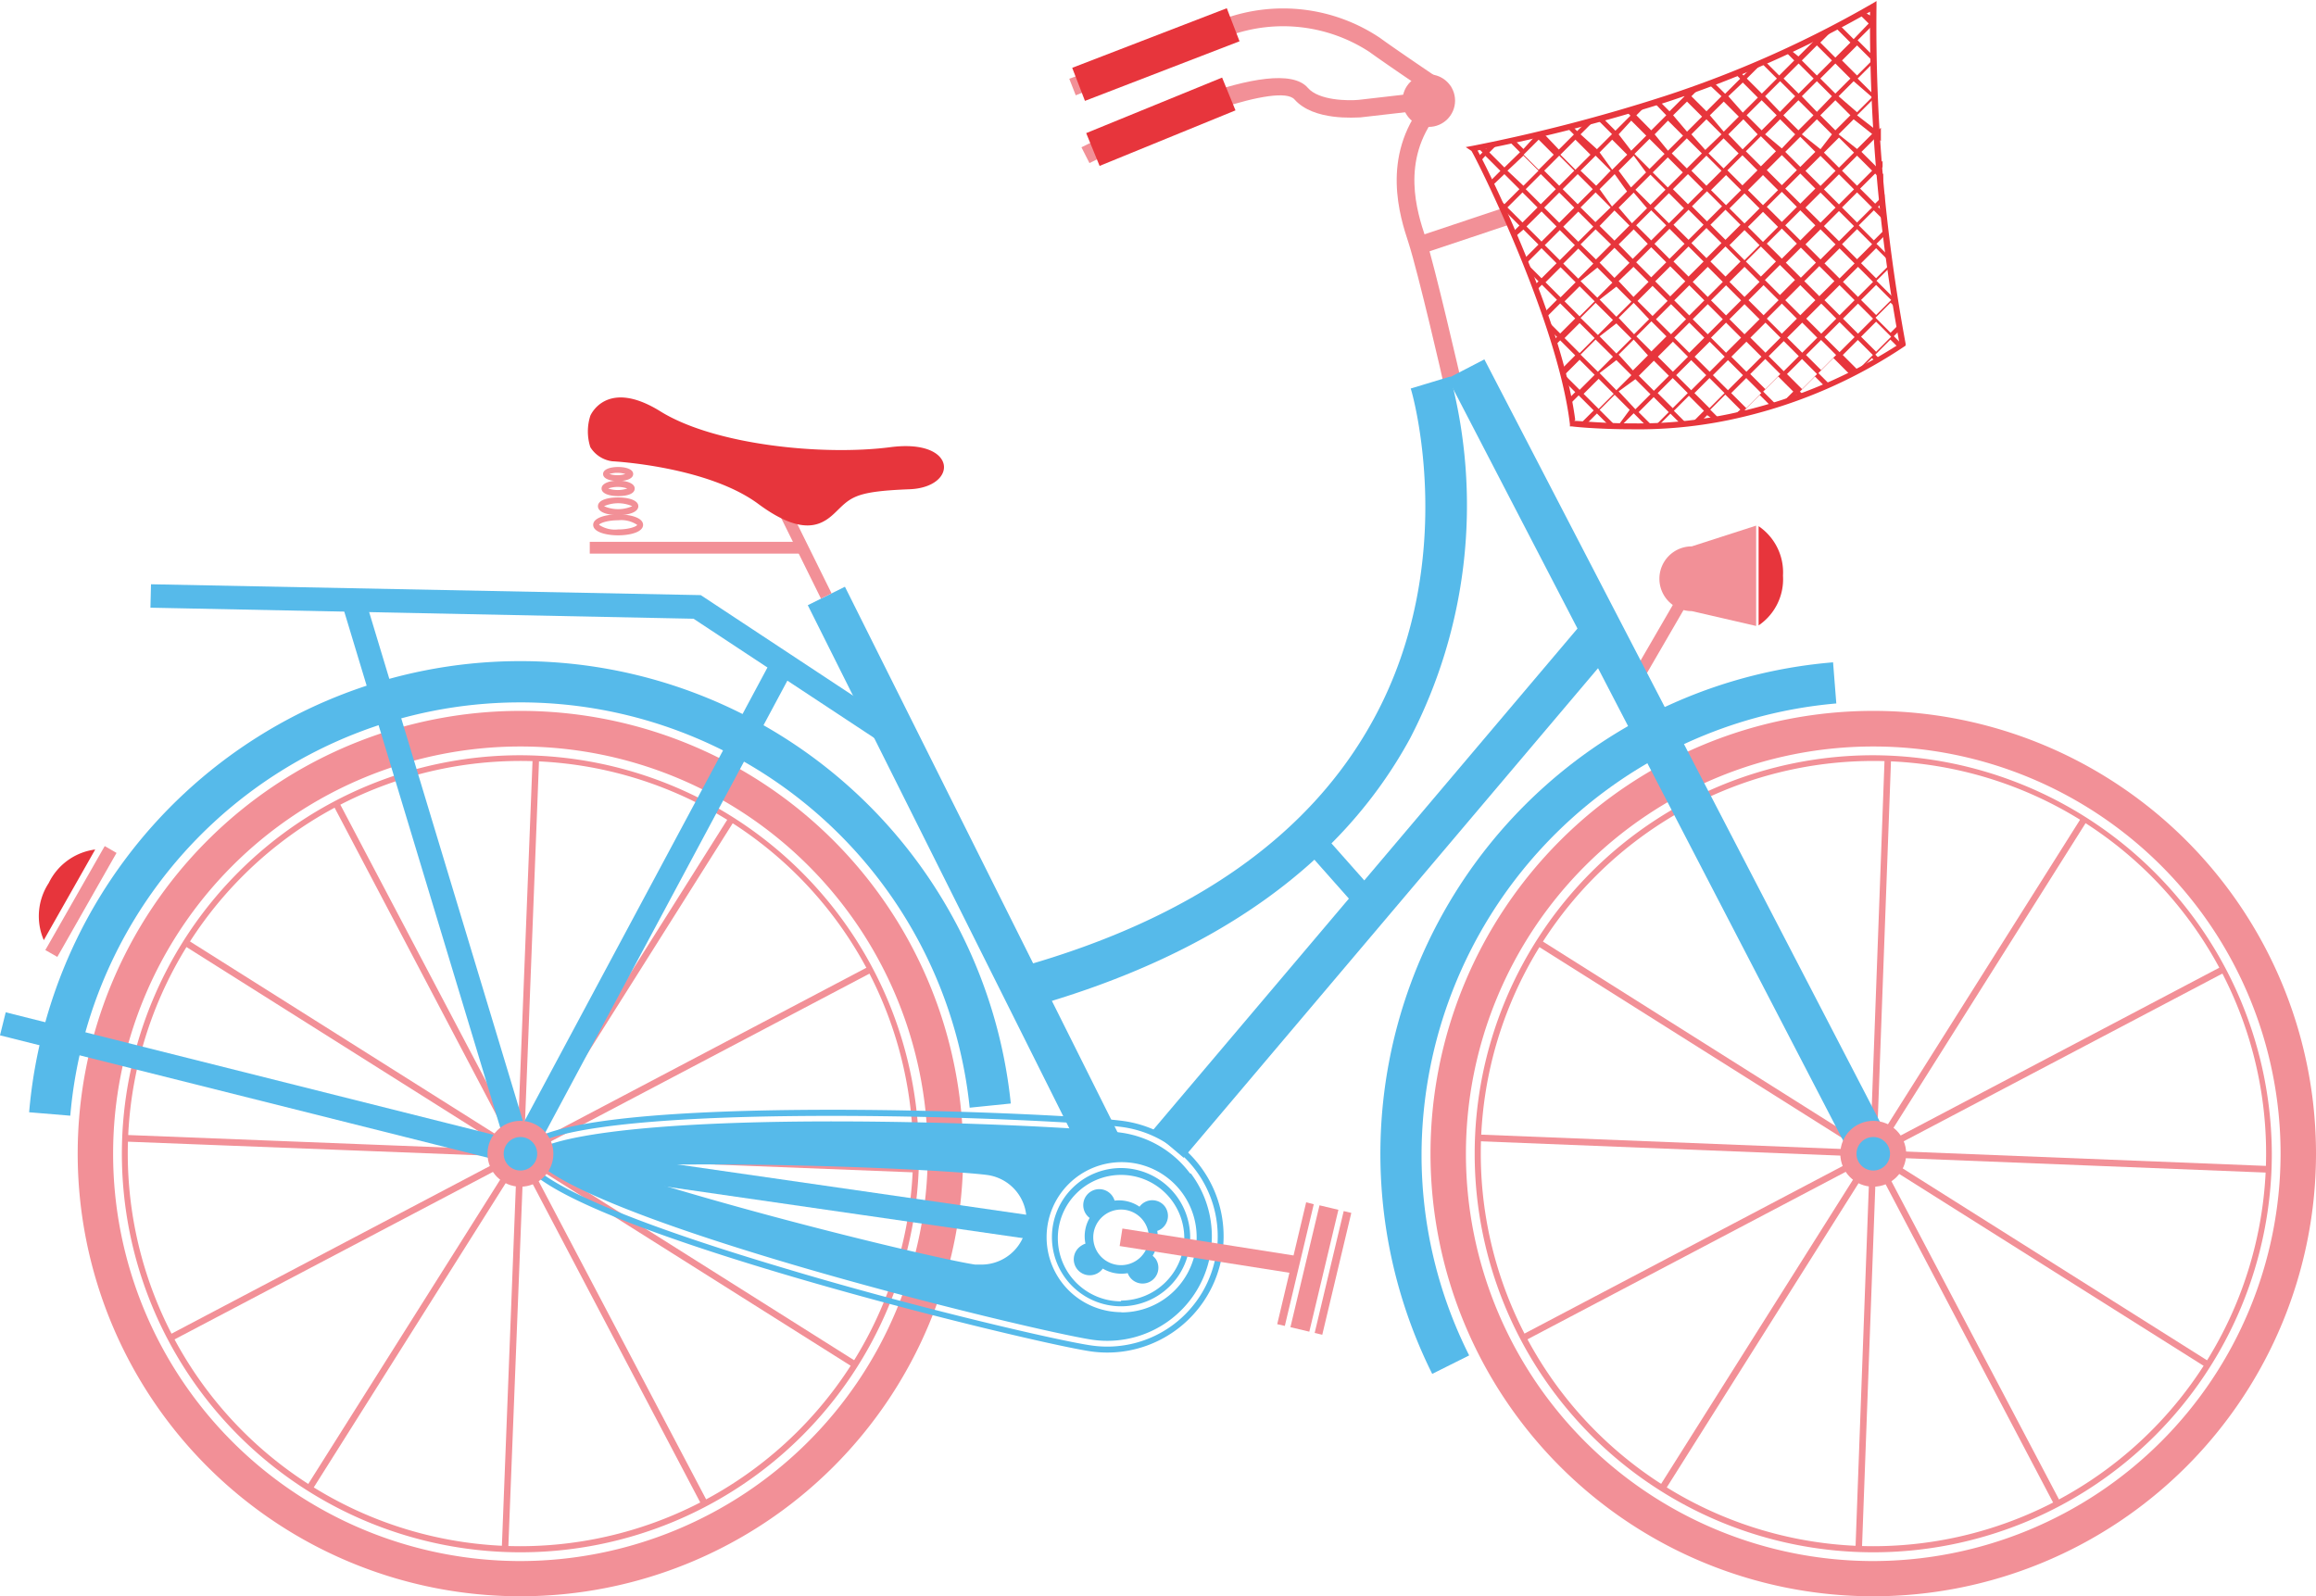 <svg xmlns="http://www.w3.org/2000/svg" viewBox="0 -0.055 121.62 83.838"><title>24664103_ic</title><g data-name="Layer 2"><g data-name="Layer 1"><path d="M75.82 20.15c0-.06-1.36-5.94-1.86-7.47-.44-1.34-1.46-4.49.79-7.31l.73.58c-1.94 2.43-1.06 5.14-.63 6.44.51 1.58 1.82 7.31 1.88 7.55z" fill="#f29097"/><path fill="#f29097" d="M74.352 12.402l4.553-1.522.295.882-4.553 1.522z"/><path d="M75.68 5.26c-.12-.08-2.85-1.92-3.77-2.59a8.29 8.29 0 0 0-7.3-.87c-1.28.48-8.05 3.12-8.12 3.15l-.34-.87c.07 0 6.85-2.67 8.13-3.15a9.14 9.14 0 0 1 8.18 1c.9.66 3.71 2.55 3.74 2.57z" fill="#f29097"/><path d="M57.21 8.51l-.42-.83c2.38-1.2 10.28-5 11.89-3.12.58.67 2.12.68 2.66.63l2.78-.32.11.92-2.79.32c-.25 0-2.45.2-3.46-.94-.77-.88-6.2 1.05-10.77 3.34z" fill="#f29097"/><path fill="#e7353c" d="M56.305 3.507l8.118-3.13.669 1.736-8.118 3.13z"/><path fill="#e7353c" d="M57.039 6.936l7.137-2.917.703 1.722-7.136 2.917z"/><circle cx="75.03" cy="5.23" r="1.38" fill="#f29097"/><path fill="#f29097" d="M85.735 35.354l2.177-3.754.537.31-2.178 3.755z"/><path d="M88.84 28.64a1.7 1.7 0 0 0 0 3.4l3.38.78v-5.27z" fill="#f29097"/><path d="M93.63 30.18a2.93 2.93 0 0 0-1.28-2.6v5.21a2.93 2.93 0 0 0 1.28-2.61z" fill="#e7353c"/><path d="M75.21 72.1a25.9 25.9 0 0 1 21.05-37.37l.17 2.16a23.84 23.84 0 0 0-21.78 23.65 23.42 23.42 0 0 0 2.5 10.59z" fill="#56baea"/><path d="M98.37 37.28a23.25 23.25 0 1 0 23.25 23.25 23.25 23.25 0 0 0-23.25-23.25zm0 44.65a21.39 21.39 0 1 1 21.39-21.39 21.42 21.42 0 0 1-21.39 21.39z" fill="#f29097"/><path d="M98.37 39.61a20.93 20.93 0 1 0 20.93 20.93 21 21 0 0 0-20.93-20.93zm0 41.54A20.62 20.62 0 1 1 119 60.54a20.64 20.64 0 0 1-20.63 20.61z" fill="#f29097"/><path fill="#f29097" d="M97.436 81.295l1.53-41.522.34.013-1.53 41.521z"/><path fill="#f29097" d="M88.54 42.23l.3-.16 19.36 36.77-.31.16-19.35-36.77z"/><path fill="#f29097" d="M80.7 49.6l.19-.29 35.14 22.16-.18.29L80.7 49.6z"/><path fill="#f29097" d="M77.615 59.88l.014-.35 41.517 1.653-.014.35z"/><path fill="#f29097" d="M80.07 70.36l-.16-.3 36.76-19.36.16.31-36.76 19.35z"/><path fill="#f29097" d="M87.44 78.2l-.3-.18 22.17-35.15.29.18L87.44 78.2z"/><path d="M3.69 58.54l-2.16-.18a25.89 25.89 0 0 1 51.55-.46l-2.16.22a23.72 23.72 0 0 0-47.23.43z" fill="#56baea"/><path d="M27.33 37.28a23.25 23.25 0 1 0 23.25 23.26 23.25 23.25 0 0 0-23.25-23.26zm0 44.65a21.39 21.39 0 1 1 21.39-21.39 21.42 21.42 0 0 1-21.39 21.39z" fill="#f29097"/><path d="M27.33 39.61a20.93 20.93 0 1 0 20.93 20.93 21 21 0 0 0-20.93-20.93zm0 41.54a20.62 20.62 0 1 1 20.62-20.61 20.64 20.64 0 0 1-20.62 20.61z" fill="#f29097"/><path fill="#f29097" d="M48.09 61.17l-20.11-.78 17.81-9.38-.16-.31-17.81 9.38 10.74-17.03-.29-.18L27.53 59.9l.78-20.12-.34-.01-.79 20.11-9.38-17.81-.3.16 9.38 17.82L9.85 49.31l-.19.29 17.03 10.74-20.11-.79-.01.35 20.11.78-17.81 9.38.16.3 17.81-9.37L16.1 78.02l.29.18 10.74-17.03-.78 20.12.34.01.79-20.11L36.85 79l.31-.16-9.38-17.82 17.03 10.74.18-.29-17.03-10.74 20.12.79.01-.35z"/><path fill="#56baea" d="M76.023 19.818l1.926-.999 21.39 41.232-1.926.999z"/><path d="M54.22 52.81l-.59-2.09c9-2.54 15.18-6.91 18.5-13 4.58-8.39 2-17.28 1.95-17.37l2.08-.63a26.58 26.58 0 0 1-2.11 19c-3.61 6.64-10.28 11.38-19.83 14.09z" fill="#56baea"/><path fill="#56baea" d="M60.501 59.349l22.507-26.595 1.656 1.401L62.158 60.75z"/><path fill="#56baea" d="M56.44 59.78L42.42 31.73l1.95-.97 14.5 29.02h-2.43z"/><path fill="#f29097" d="M40.985 27.078l.556-.275 2.126 4.304-.556.275z"/><path fill="#56baea" d="M46.77 39.27l-10.35-6.83-28.52-.58.03-1.23 28.87.57 10.65 7.03-.68 1.04z"/><path fill="#56baea" d="M68.298 44.278l.928-.822 3.217 3.63-.928.822z"/><path d="M2.56 46.32a3.17 3.17 0 0 0-.26 3L5 44.56a3.16 3.16 0 0 0-2.44 1.76z" fill="#e7353c"/><path fill="#f29097" d="M5.5 44.38l-.19.33-2.74 4.8-.19.33.63.36.19-.33 2.73-4.8.19-.33-.62-.36z"/><path fill="#f29097" d="M30.97 28.4h11.22v.62H30.97z"/><path d="M59 58.82c-3.34-.47-31.15-1.65-31.62 1.69s26.57 9.93 29.91 10.41A6.11 6.11 0 1 0 59 58.82zm4.88 6.86a5.79 5.79 0 0 1-6.55 4.93c-1.66-.23-9.32-2-16.34-4.12-12.6-3.76-13.37-5.5-13.31-5.94.14-1 4.41-2 16-2 7.19 0 13.87.39 15.28.59a5.8 5.8 0 0 1 4.93 6.55z" fill="#56baea"/><path d="M62.49 61.57a5.46 5.46 0 0 0-3.62-2.14c-1.4-.2-8.05-.59-15.23-.59C31 58.85 28 60.11 28 60.6c0 .07 0 1.69 13.09 5.6 7 2.09 14.64 3.87 16.29 4.11a5.49 5.49 0 0 0 5.16-8.73zm-8.59 2.74a2.39 2.39 0 0 1-2.35 2.05h-.34c-1.4-.2-8.84-1.92-15.84-4-1.41-.42-2.66-.81-3.76-1.17 1.54-.06 3.35-.09 5.47-.09 7.18 0 13.63.39 14.8.56a2.38 2.38 0 0 1 2 2.69zm5 4.55a3.94 3.94 0 1 1 3.94-3.94 3.94 3.94 0 0 1-3.97 3.95z" fill="#56baea"/><path d="M58.87 61.29a3.63 3.63 0 1 0 3.63 3.63 3.64 3.64 0 0 0-3.63-3.63zm0 7a3.32 3.32 0 1 1 3.32-3.32 3.33 3.33 0 0 1-3.32 3.28z" fill="#56baea"/><path d="M82.54 21.95v.24h.22z" fill="#e7353c"/><path d="M97.87.57l-.22.13.48.48-.79.82-.71-.71-.23.12.77.77-.79.79-.79-.79.73-.73-.73.38-.18.17-.06-.06-.24.06.12.12-.79.79-.44-.36-.24.11.46.46-.79.79-.75-.75-.68.31-.44.44-.18-.18-.25.1.25.25-.79.79-.6-.6-.26.1.67.63-.79.79-.79-.79.55-.55-.56.2-.17.17-.08-.08-.27.09.17.17-.79.79-.56-.56-.27.08.66.69-.79.79-.78-.79.54-.54-.47.17-.21.21-.11-.11-.27.08.21.21-.79.79-.65-.65-.28.08.75.75-.79.79L83 7l.72-.72-.48.13-.42.42-.24-.24-.28.07.35.35-.79.79-.76-.8.06-.06-.46.06-.7.77-.47-.47-.29.06.58.58-.82.8-.79-.79.47-.47-.45.09-.2.2-.14-.14-.3.06.26.26-.24.24.12.24.27-.3.79.79-.56.56.11.24.66-.63.79.79-.79.79-.35-.35.35.68.79.79-.33.33.11.25L80 12l.79.79-.73.73.31.78.42.42-.19.19.1.26.27-.27.79.79-.64.64.09.27.72-.72.79.79-.79.79-.66-.66.18.53.31.31-.16.16.08.27.25-.25.79.79-.69.69c.07.25.13.5.19.74l.5.5-.32.32c0 .1 0 .2.06.29l.44-.44.79.79-.75.75h.33l.59-.59.66.66h.6l.67-.67.67.67h.61l.65-.65.57.57h.33l-.72-.72.79-.79.79.79-.71.71h.4l.48-.48.35.25.3-.05-.49-.49.79-.79.79.79-.39.34.47-.11.28-.08-.13-.13.79-.79.56.56.27-.09-.65-.65.79-.79.79.79-.51.51.54-.19.14-.14.07.07.26-.1-.15-.15.79-.79.48.48.25-.11-.55-.55.79-.79.79.79-.07.16.7-.35.6-.6.18.18.23-.13-.23-.23.79-.79.41.41.21-.15-.44-.44.33-.33-.05-.3-.45.45-.79-.79.79-.79.32.32-.07-.43-.07-.07.05-.05v-.31l-.18.18-.79-.79.77-.77-.06-.46-.71-.71.54-.54v-.32l-.68.68-.79-.79.79-.79.65.65v-.4l-.43-.43.34-.34v-.32l-.49.49-.79-.79.79-.79.42.42v-.39l-.2-.2.17-.17v-.33l-.32.32-.79-.79.79-.79.23.23v-.71l-.18.18L97.52 6l.79-.79.11.11v-.54l-.08.08-.79-.79.79-.79v-.43l-.79-.79.79-.79V.83zm-2.46 1.76l.79.79-.79.79-.79-.79zm-9.48 15.28l.79-.79.79.79-.79.79zm.61 1l-.79.79-.75-.83.79-.79zM84.78 11l.79.79-.79.79-.78-.77zm-1 .61l-.78-.77.79-.79.79.79zm8.51-2.72l-.79.79-.79-.79.79-.79zm-.61-1l.79-.79.79.79-.79.79zm.79 6.58l-.79-.79.79-.79.79.79zm1-.61l.79.79-.79.79-.79-.79zm-3.86-.36l-.79-.79.79-.79.79.79zm1-.61l.79.79-.79.79-.79-.79zm-1.15.79l-.79.79-.79-.79.79-.79zm.36-1.93l.79-.79.79.79-.79.79zm-.18-.18l-.79-.79.79-.79.79.79zm-.18.18l-.79.79-.79-.79.79-.79zm-1 1l-.79.79-.79-.79.79-.79zm-1.75-.18l-.79-.79.79-.79.79.79zm-.18.18l-.79.79-.74-.76.79-.79zm.18.18l.79.79-.79.79-.79-.79zm1 1l.79.79-.79.79-.79-.79zm1 1l.79.79-.79.79-.79-.79zm.18-.18l.79-.79.79.79-.79.79zm1.75.18l.79.79-.79.79-.79-.79zm.18-.18l.79-.79.79.79-.79.79zm.79-1.14l-.79-.79.79-.79.79.79zm.18-1.75l.79-.79.79.79-.79.79zm-.18-.18l-.79-.79.79-.79.79.79zm.18-1.75l.79-.79.79.79-.79.79zm-.36 0l-.79.79-.79-.79.79-.79zm-1.82-.23l-.79-.79.79-.79.79.79zm-.18.18l-.79.79-.79-.79.79-.79zm-1 1l-.79.79-.79-.79.79-.79zm-1.76-.18l-.79-.79.79-.79.79.79zm-.18.18l-.79.79-.7-.82.79-.79zm-1.89 1.9l-.79.79-.81-.79.79-.79zm.18.18l.79.79-.79.79-.78-.8zm1 1l.79.79-.79.79-.78-.83zm1 1l.79.79-.79.79-.79-.79zm-.18 1.75l-.79.79-.81-.86.79-.79zm.36 0l.79-.79.79.79-.79.79zm1.75.18l.79.79-.79.79-.79-.79zm.18-.18l.79-.79.79.79-.79.79zm1.75.18l.79.79-.79.79-.79-.79zm.18-.18l.79-.79.79.79-.79.79zm1-1l.79-.79.79.79-.79.79zm1.75.18l.79.79-.79.79-.79-.79zm.18-.18l.79-.79.79.79-.79.79zm1-1l.79-.79.79.79-.79.79zm-.18-.18l-.79-.79.79-.79.79.79zm-1-1l-.79-.79.79-.79.79.79zm.18-1.75l.79-.79.79.79-.79.79zm-.18-.18l-.79-.79.79-.79.79.79zm.18-1.75l.79-.79.79.79-.79.79zm-.18-.18l-.79-.79.79-.79.79.79zm.18-1.75l.79-.79.79.79-.79.79zm-.18-.18L92.69 7l.79-.79.79.79zM93.65 6l.79-.79.79.79-.79.79zm-.18-.18L92.69 5l.79-.79.79.79zM93.3 6l-.79.79-.79-.79.79-.79zm-1 1l-.79.79-.75-.79.79-.79zm-1 1l-.79.79-.79-.79.79-.79zm-1.75-.18L88.82 7l.79-.79.79.79zm-.18.18l-.79.79-.79-.79.79-.79zm-1 1l-.79.79-.79-.79.79-.79zm-1.75-.18l-.79-.79.79-.79.79.79zm-.18.18l-.79.79-.65-.88.79-.79zm-1 1l-.79.79-.65-.91.79-.79zm-1.62-.3L83 8.91l.79-.79.79.79zm-.18.18l-.79.79-.79-.79.79-.79zm-1.76-.18l-.79-.79.79-.79.79.79zm-.18.18l-.79.79-.79-.79.79-.79zm.18.18l.79.79-.79.79-.79-.79zm1 1l.79.79-.79.79-.79-.79zm-.18 1.76l-.79.79-.79-.79.79-.79zm.18.18l.79.79-.79.79-.79-.79zm1 1l.79.79-.79.79-.88-.87zm1 1l.79.79-.79.79-.88-.9zm-.18 1.75l-.79.79-.91-.9.79-.79zm.18.18l.79.79-.79.79-.88-.9zm-.18 1.75l-.79.79-.91-.9.79-.79zm.18.18l.79.79-.79.79-.88-.9zm1 1l.79.79-.79.79-.88-.94zm.18-.18l.79-.79.79.79-.79.79zm1-1l.79-.79.79.79-.79.79zm1.75.18l.79.79-.79.79-.79-.79zm.18-.18l.79-.79.79.79-.79.79zm1.75.18l.79.79-.79.79-.79-.79zm.18-.18l.79-.79.79.79-.79.79zm1-1l.79-.79.79.79-.79.79zm1.75.18l.79.79-.79.79-.79-.79zm.18-.18l.79-.79.79.79-.79.79zm1-1l.79-.79.79.79-.79.79zm1.75.18l.79.79-.79.79-.79-.79zm.18-.18l.79-.79.79.79-.79.79zm-.18-.18l-.79-.79.79-.79.79.79zm.18-1.75l.79-.79.79.79-.79.79zm-.18-.18l-.79-.79.79-.79.79.79zm-1-1l-.79-.79.79-.79.79.79zm.18-1.75l.79-.79.79.79-.79.79zm-.18-.18l-.79-.79.79-.79.79.79zm.18-1.75l.79-.79.79.79-.79.79zm-.18-.18l-.79-.79.79-.79.79.79zm.18-1.75l.79-.79.79.79-.79.79zm-.18-.18L94.62 7l.79-.79.79.79zM95.59 6l.79-.79.79.79-.79.79zm-.18-.18L94.62 5l.79-.79.79.79zm.18-1.75l.79-.79.79.79-.79.79zm-1.14-.79l.79.79-.79.79-.79-.79zm-1.93 0l.79.79-.79.79-.79-.79zm-1 1l.79.79-.79.79-.76-.86zm-1 1l.79.79-.79.79-.73-.86zm-1.93 0l.79.79-.79.79-.73-.86zm-1 1l.79.79-.79.79-.7-.86zm-1.93 0l.79.79-.79.79L85 7zm-1 1l.79.79-.79.79-.66-.91zm-1.93 0l.79.79-.79.79-.79-.79zm-1.93 0l.79.79-.79.79-.79-.79zm-1.64 1.63l.84-.79.79.79-.79.79zm0 1.93l.79-.79.79.79-.79.79zm1 1l.79-.79.79.79-.79.79zm0 1.93l.79-.79.79.79-.79.79zm1 1l.79-.79.79.79-.79.79zm1 1l.79-.79.79.79-.79.79zm0 1.93l.79-.79.79.79-.79.79zm0 1.93l.79-.79.79.79-.79.79zm1 1l.79-.79.79.79-.79.79zm1.75 1.75l-.91-.91.79-.79.79.79zm1.93 0l-.79-.79.79-.79.79.79zm1-1l-.79-.79.79-.79.79.79zm1.93 0l-.79-.79.79-.79.79.79zm1.93 0l-.79-.79.79-.79.79.79zm1-1l-.79-.79.79-.79.79.79zm1.93 0l-.79-.79.79-.79.79.79zm1-1l-.79-.79.79-.79.79.79zm1.93 0l-.79-.79.79-.79.79.79zm1.75-1.75l-.79.79-.79-.79.79-.79zm0-1.93l-.79.79-.79-.79.79-.79zm0-1.93l-.79.79-.79-.79.79-.79zm-1-1l-.79.79-.79-.79.79-.79zm0-1.93l-.79.79-.79-.79.79-.79zm0-1.93l-.79.79-.79-.79.79-.79zm0-1.93l-.79.79-.97-.77.79-.79zm0-1.93l-.79.79-.97-.84.79-.79zm0-1.93l-.79.79-.79-.79.79-.79z" fill="#e7353c"/><path d="M85.67 22.49c-1.79 0-3.1-.14-3.11-.15h-.12v-.12c-.65-5.45-4.9-13.93-5.17-14.35l-.3-.2.38-.07A88.18 88.18 0 0 0 87.39 5 57.44 57.44 0 0 0 98.29.15l.25-.15v.29A91.93 91.93 0 0 0 100.07 18v.09l-.08.06a26 26 0 0 1-8.42 3.68 23.49 23.49 0 0 1-5.9.66zm-3-.44c.36 0 1.5.13 3 .13a23.43 23.43 0 0 0 5.84-.65A26.44 26.44 0 0 0 99.75 18 92.55 92.55 0 0 1 98.2.56a58.28 58.28 0 0 1-10.72 4.76 88.85 88.85 0 0 1-9.89 2.53C78.4 9.31 82.07 17 82.72 22z" fill="#e7353c"/><path d="M31 21.78s.83-2 3.68-.23 8.54 2.34 12.08 1.88 3.58 2.11 1 2.21-3 .35-3.67 1-1.58 1.76-4.27-.23-7.67-2.24-7.67-2.24a1.59 1.59 0 0 1-1.15-.74 2.7 2.7 0 0 1 0-1.65z" fill="#e7353c"/><circle cx="98.37" cy="60.54" r="1.73" fill="#f29097"/><path fill="#56baea" d="M28.3 60.05l13.52-25.24-1.1-.59-13.23 24.7-8.35-27.64-1.19.36 8.47 28.03L.3 53.11 0 54.32l27.18 6.82 26.66 3.85.18-1.23-25.72-3.71z"/><circle cx="98.37" cy="60.54" r=".88" fill="#56baea"/><path d="M61.18 63.32a.83.83 0 0 0-1.34 0 1.93 1.93 0 0 0-1.31-.32.84.84 0 1 0-1.31.91 1.91 1.91 0 0 0-.22 1.35.82.82 0 0 0-.22.11.84.84 0 1 0 1.13 1.2 1.91 1.91 0 0 0 1.31.24.83.83 0 1 0 1.48-.73.8.8 0 0 0-.17-.18 1.92 1.92 0 0 0 .24-1.31.82.82 0 0 0 .22-.11.84.84 0 0 0 .19-1.16zm-2.31 3.07a1.46 1.46 0 1 1 1.46-1.46 1.46 1.46 0 0 1-1.46 1.46z" fill="#56baea"/><path fill="#f29097" d="M58.796 65.386l.144-.919 9.158 1.44-.145.92z"/><path fill="#f29097" d="M67.47 69.58l-.4-.09 1.52-6.4.4.1-1.52 6.39z"/><path fill="#f29097" d="M69.037 69.95l1.525-6.4.399.095-1.525 6.4z"/><path fill="#f29097" d="M67.764 69.647l1.527-6.4.992.236-1.527 6.4z"/><circle cx="27.33" cy="60.54" r="1.73" fill="#f29097"/><circle cx="27.33" cy="60.54" r=".88" fill="#56baea"/><path d="M32.46 28.06c-.63 0-1.31-.17-1.31-.55s.68-.55 1.31-.55 1.31.17 1.31.55-.68.55-1.31.55zm0-.79c-.64 0-1 .18-1 .24a1.5 1.5 0 0 0 1 .24c.64 0 1-.18 1-.24a1.51 1.51 0 0 0-1-.24z" fill="#f29097"/><path d="M32.46 27c-.53 0-1.06-.14-1.06-.47s.53-.46 1.06-.46 1.06.14 1.06.46-.52.47-1.06.47zm-.74-.47a1.84 1.84 0 0 0 1.48 0 1.84 1.84 0 0 0-1.48 0z" fill="#f29097"/><path d="M32.46 26c-.43 0-.87-.12-.87-.4 0-.55 1.74-.55 1.74 0 0 .3-.44.4-.87.4zm-.52-.4a1.57 1.57 0 0 0 1 0 1.55 1.55 0 0 0-1 0z" fill="#f29097"/><path d="M32.46 25.21c-.36 0-.79-.1-.79-.37s.43-.37.79-.37.79.1.79.37-.43.37-.79.37zm-.46-.37a1.48 1.48 0 0 0 .84 0 1.43 1.43 0 0 0-.84 0z" fill="#f29097"/></g></g></svg>